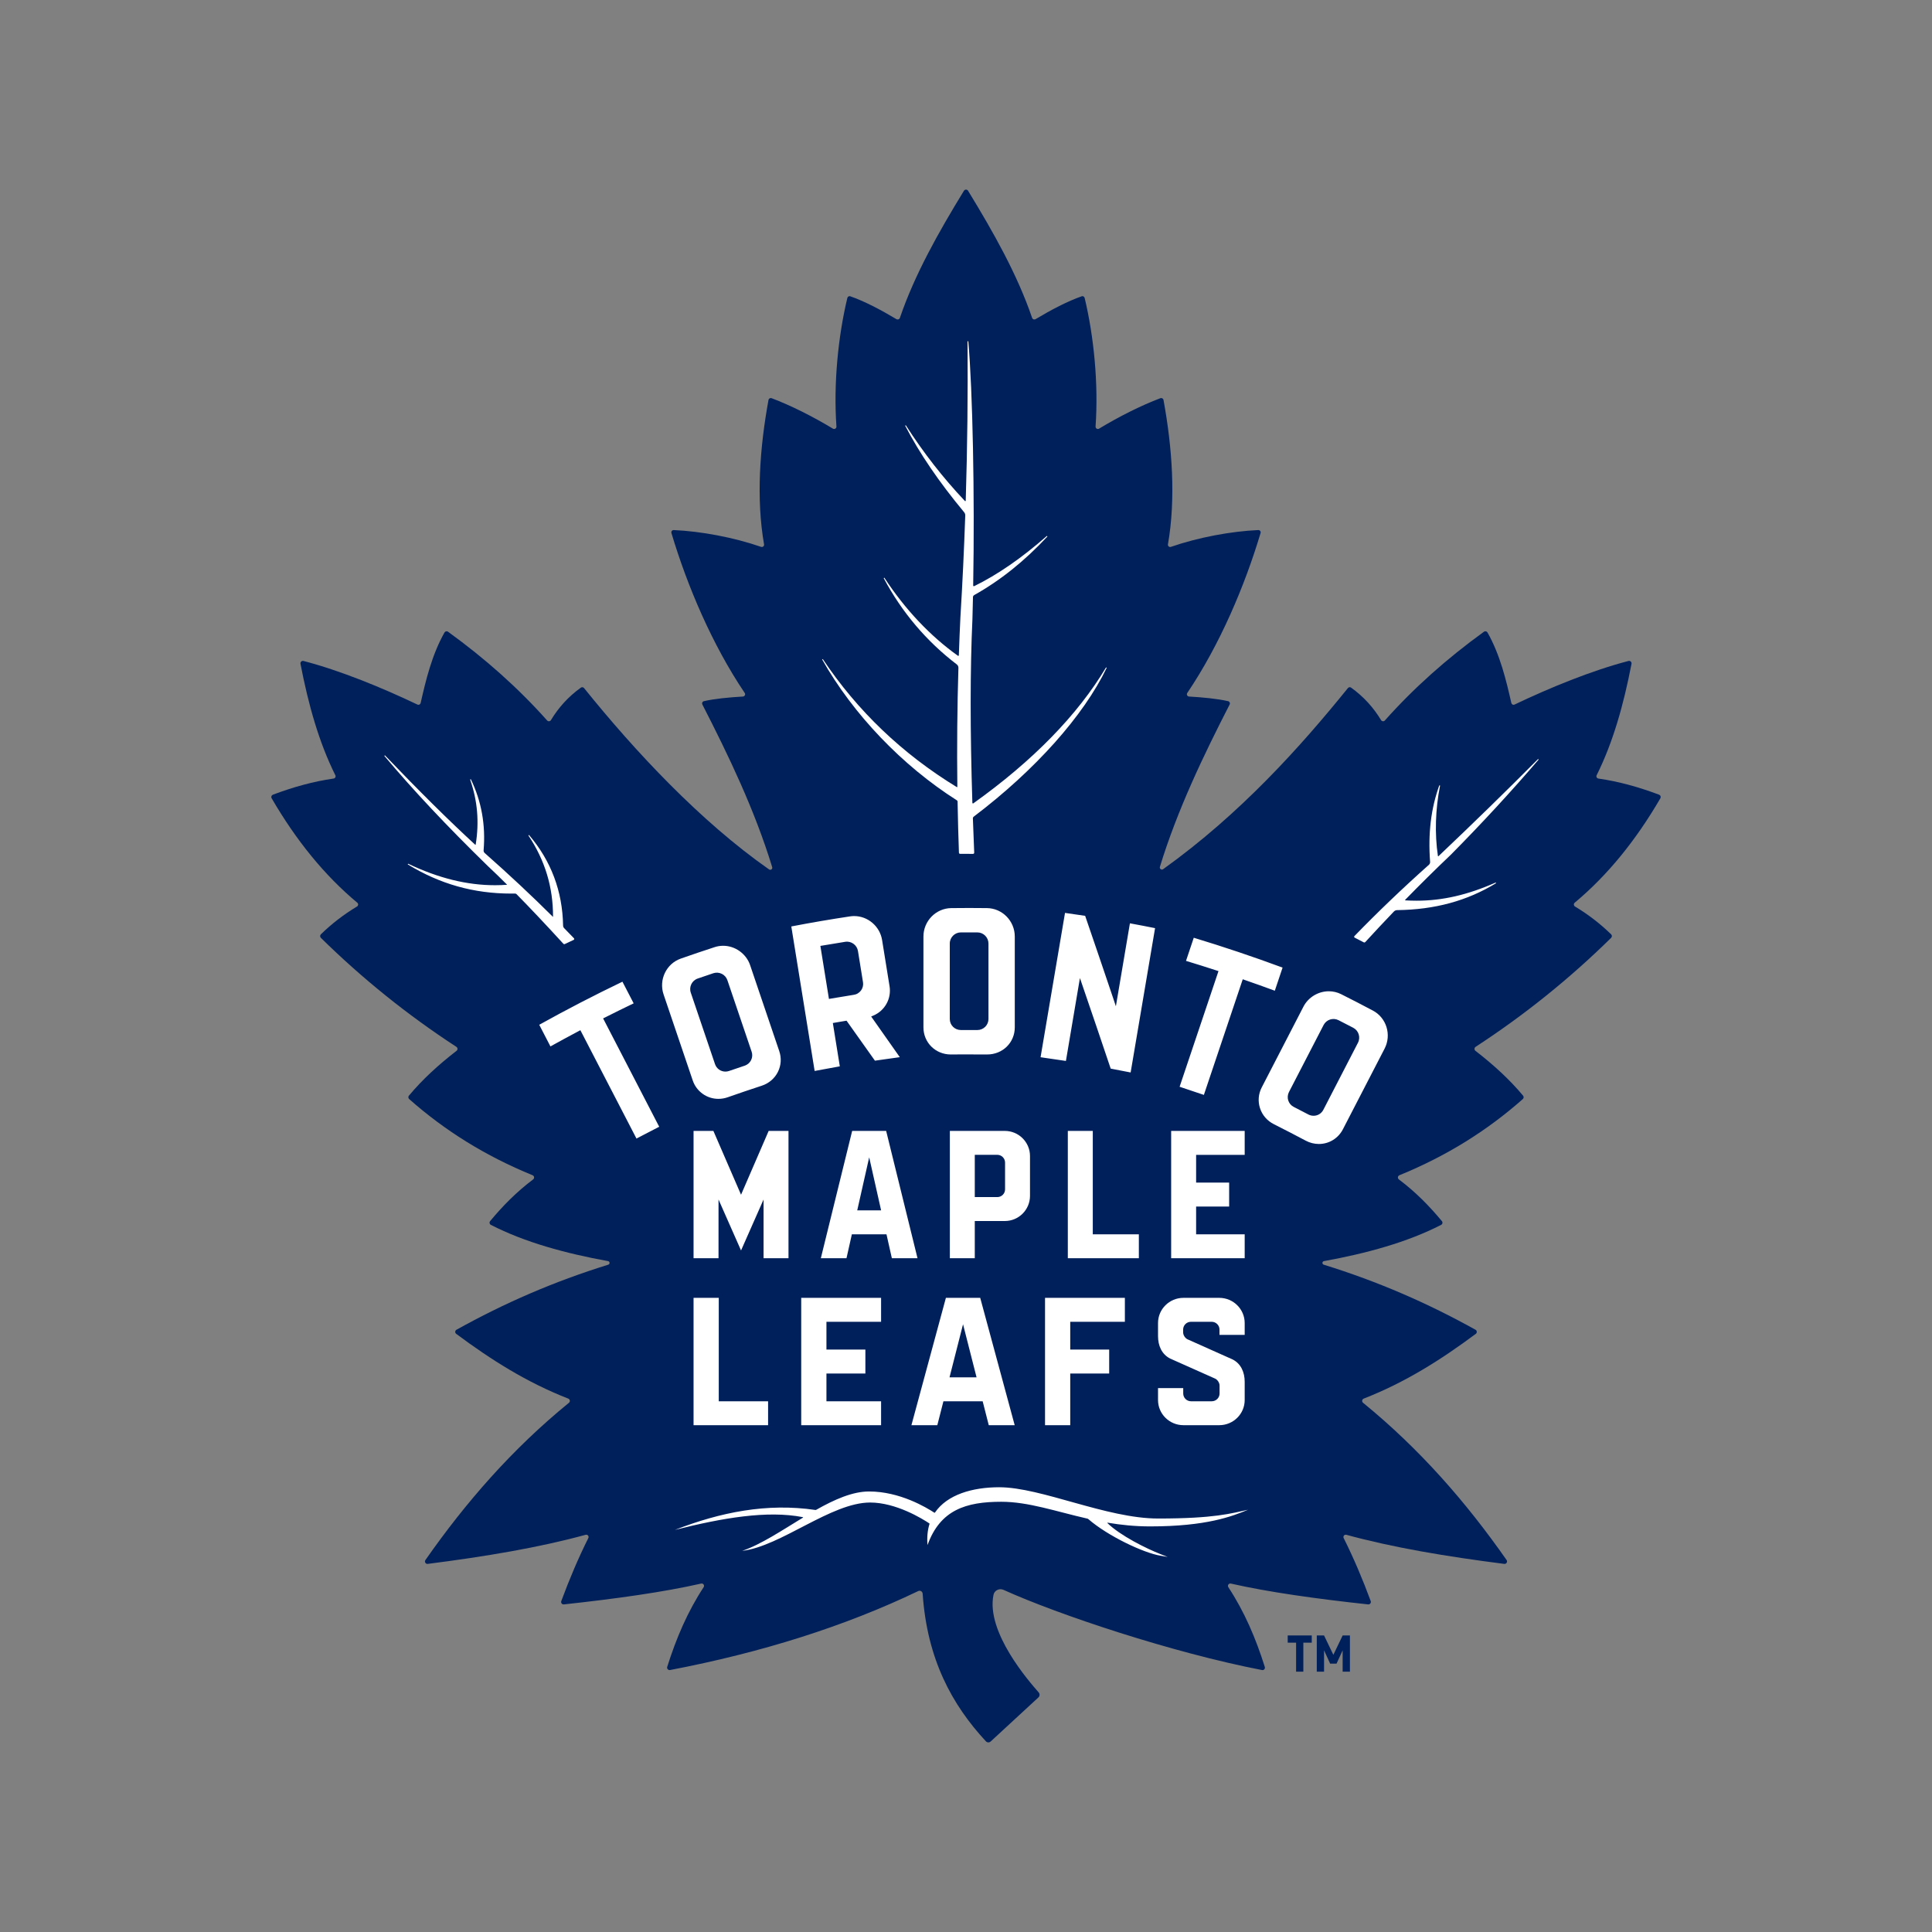<svg width="64" height="64" viewBox="0 0 64 64" fill="none" xmlns="http://www.w3.org/2000/svg">
<rect x="0" y="0" width="64" height="64" fill="#808080" stroke="none"/>
<path d="M43.175 54.416V55.377H42.935V54.416H42.657V54.177H43.454V54.416H43.175ZM44.477 55.377V54.669L44.275 55.11H44.063L43.861 54.669V55.377H43.62V54.177H43.861L44.169 54.818L44.477 54.177H44.718V55.377L44.477 55.377Z" fill="#00205B"/>
<path d="M55.002 26.444C55.007 26.433 55.011 26.422 55.012 26.41C55.013 26.398 55.011 26.386 55.007 26.375C55.003 26.364 54.997 26.353 54.989 26.345C54.98 26.336 54.97 26.33 54.959 26.325C54.266 26.065 53.613 25.886 52.951 25.791C52.939 25.79 52.927 25.785 52.917 25.778C52.907 25.771 52.898 25.762 52.892 25.75C52.887 25.739 52.883 25.727 52.883 25.715C52.883 25.702 52.886 25.69 52.892 25.679C53.434 24.592 53.785 23.343 54.046 21.99C54.057 21.932 54.004 21.88 53.947 21.895C52.728 22.212 51.333 22.785 50.173 23.339C50.162 23.344 50.151 23.347 50.139 23.347C50.128 23.347 50.117 23.344 50.106 23.339C50.096 23.334 50.087 23.327 50.08 23.318C50.073 23.309 50.068 23.298 50.065 23.287C49.895 22.536 49.692 21.688 49.276 20.953C49.27 20.943 49.262 20.935 49.253 20.928C49.244 20.921 49.233 20.916 49.222 20.914C49.211 20.912 49.199 20.912 49.188 20.914C49.177 20.916 49.166 20.921 49.157 20.928C47.929 21.816 46.831 22.793 45.876 23.866C45.867 23.875 45.857 23.883 45.846 23.887C45.834 23.892 45.822 23.894 45.809 23.892C45.797 23.891 45.785 23.887 45.775 23.88C45.764 23.874 45.755 23.865 45.749 23.854C45.503 23.447 45.182 23.084 44.758 22.779C44.742 22.767 44.722 22.762 44.702 22.765C44.682 22.768 44.664 22.778 44.652 22.793C43.075 24.743 41.091 26.958 38.53 28.793C38.477 28.831 38.404 28.779 38.423 28.716C39.004 26.815 39.88 25.003 40.733 23.338C40.739 23.328 40.742 23.316 40.742 23.304C40.742 23.293 40.74 23.281 40.735 23.27C40.73 23.259 40.722 23.25 40.713 23.242C40.704 23.235 40.693 23.229 40.682 23.227C40.322 23.145 39.844 23.1 39.39 23.074C39.376 23.073 39.363 23.069 39.352 23.061C39.34 23.054 39.331 23.044 39.325 23.031C39.319 23.019 39.316 23.006 39.317 22.992C39.318 22.978 39.323 22.965 39.331 22.954C40.41 21.354 41.235 19.407 41.758 17.657C41.762 17.645 41.762 17.633 41.76 17.621C41.758 17.609 41.753 17.598 41.745 17.588C41.738 17.579 41.728 17.571 41.717 17.566C41.706 17.561 41.694 17.558 41.682 17.559C40.78 17.599 39.691 17.802 38.789 18.115C38.776 18.12 38.763 18.121 38.75 18.118C38.737 18.116 38.725 18.11 38.715 18.102C38.705 18.093 38.697 18.082 38.693 18.07C38.688 18.057 38.688 18.044 38.69 18.031C38.954 16.518 38.831 14.822 38.543 13.251C38.541 13.24 38.537 13.229 38.53 13.22C38.523 13.21 38.515 13.202 38.505 13.197C38.495 13.191 38.484 13.187 38.472 13.187C38.461 13.185 38.45 13.187 38.439 13.191C37.802 13.431 37.073 13.798 36.409 14.199C36.397 14.207 36.383 14.211 36.369 14.211C36.355 14.211 36.341 14.207 36.329 14.199C36.316 14.192 36.307 14.181 36.3 14.169C36.294 14.156 36.291 14.142 36.292 14.128C36.392 12.706 36.234 11.134 35.93 9.868C35.927 9.858 35.923 9.849 35.916 9.84C35.91 9.832 35.902 9.825 35.893 9.82C35.884 9.815 35.874 9.812 35.864 9.811C35.853 9.81 35.843 9.811 35.833 9.815C35.369 9.976 34.825 10.261 34.305 10.572C34.295 10.578 34.283 10.581 34.272 10.582C34.26 10.584 34.248 10.582 34.237 10.578C34.226 10.574 34.216 10.568 34.208 10.559C34.2 10.551 34.194 10.541 34.19 10.53C33.701 9.097 32.915 7.704 32.069 6.32C32.062 6.308 32.052 6.298 32.04 6.292C32.028 6.285 32.014 6.281 32 6.281C31.986 6.281 31.973 6.285 31.96 6.292C31.948 6.298 31.938 6.308 31.931 6.32C31.084 7.704 30.299 9.097 29.81 10.53C29.806 10.541 29.8 10.551 29.792 10.559C29.784 10.568 29.774 10.574 29.763 10.578C29.752 10.582 29.74 10.584 29.728 10.582C29.717 10.581 29.705 10.578 29.695 10.572C29.175 10.261 28.631 9.976 28.167 9.815C28.157 9.811 28.147 9.81 28.137 9.811C28.126 9.812 28.116 9.815 28.107 9.82C28.098 9.825 28.09 9.832 28.084 9.84C28.077 9.849 28.073 9.858 28.07 9.868C27.765 11.134 27.608 12.706 27.708 14.127C27.709 14.142 27.706 14.156 27.7 14.169C27.693 14.181 27.683 14.192 27.671 14.199C27.659 14.207 27.645 14.211 27.631 14.21C27.617 14.21 27.603 14.207 27.591 14.199C26.927 13.798 26.198 13.431 25.561 13.191C25.55 13.187 25.539 13.186 25.527 13.187C25.516 13.188 25.505 13.191 25.495 13.197C25.485 13.202 25.477 13.21 25.47 13.22C25.463 13.229 25.459 13.24 25.457 13.251C25.169 14.822 25.046 16.518 25.31 18.031C25.312 18.044 25.311 18.057 25.307 18.07C25.303 18.082 25.295 18.093 25.285 18.102C25.275 18.11 25.263 18.116 25.25 18.118C25.237 18.121 25.224 18.119 25.211 18.115C24.309 17.802 23.22 17.599 22.318 17.559C22.306 17.558 22.294 17.561 22.283 17.566C22.272 17.571 22.262 17.579 22.255 17.588C22.247 17.598 22.242 17.609 22.24 17.621C22.238 17.633 22.238 17.645 22.242 17.657C22.765 19.407 23.59 21.354 24.669 22.954C24.677 22.965 24.682 22.978 24.683 22.992C24.684 23.006 24.681 23.019 24.675 23.031C24.669 23.044 24.66 23.054 24.648 23.061C24.637 23.069 24.624 23.073 24.61 23.074C24.156 23.1 23.677 23.145 23.318 23.227C23.307 23.229 23.296 23.235 23.287 23.242C23.278 23.25 23.27 23.259 23.265 23.27C23.26 23.281 23.258 23.293 23.258 23.305C23.259 23.316 23.262 23.328 23.267 23.338C24.122 25.005 24.998 26.82 25.58 28.726C25.598 28.786 25.529 28.837 25.477 28.801C23.209 27.215 21.032 24.887 19.348 22.794C19.335 22.778 19.317 22.768 19.298 22.765C19.278 22.763 19.258 22.768 19.242 22.779C18.818 23.084 18.497 23.447 18.251 23.854C18.245 23.865 18.236 23.874 18.226 23.88C18.215 23.887 18.203 23.891 18.191 23.892C18.178 23.894 18.166 23.892 18.154 23.887C18.143 23.883 18.133 23.875 18.124 23.866C17.169 22.793 16.071 21.816 14.843 20.928C14.834 20.921 14.823 20.916 14.812 20.914C14.801 20.912 14.789 20.912 14.778 20.914C14.767 20.917 14.756 20.921 14.747 20.928C14.738 20.935 14.73 20.943 14.724 20.953C14.308 21.688 14.105 22.536 13.935 23.287C13.932 23.299 13.927 23.309 13.92 23.318C13.913 23.327 13.904 23.334 13.893 23.339C13.883 23.344 13.872 23.347 13.86 23.347C13.849 23.347 13.838 23.344 13.827 23.339C12.667 22.785 11.272 22.212 10.053 21.895C9.995 21.88 9.942 21.932 9.954 21.99C10.215 23.343 10.566 24.592 11.108 25.679C11.114 25.69 11.117 25.702 11.117 25.715C11.117 25.727 11.114 25.739 11.108 25.751C11.102 25.762 11.093 25.771 11.083 25.778C11.073 25.785 11.061 25.79 11.049 25.791C10.387 25.886 9.734 26.065 9.041 26.325C9.03 26.33 9.02 26.336 9.011 26.345C9.003 26.353 8.997 26.364 8.993 26.375C8.988 26.386 8.987 26.398 8.988 26.41C8.989 26.422 8.993 26.433 8.999 26.444C9.813 27.845 10.754 29.001 11.835 29.903C11.845 29.911 11.853 29.921 11.858 29.933C11.863 29.944 11.864 29.957 11.864 29.97C11.862 29.982 11.858 29.994 11.852 30.005C11.845 30.015 11.836 30.024 11.825 30.03C11.392 30.29 10.99 30.598 10.629 30.951C10.621 30.959 10.615 30.968 10.611 30.978C10.607 30.988 10.605 30.998 10.605 31.009C10.605 31.02 10.607 31.03 10.611 31.04C10.615 31.05 10.621 31.059 10.629 31.067C12.001 32.417 13.505 33.627 15.118 34.678C15.129 34.685 15.138 34.694 15.145 34.706C15.151 34.717 15.155 34.73 15.155 34.743C15.156 34.756 15.153 34.769 15.148 34.78C15.142 34.792 15.134 34.803 15.123 34.81C14.525 35.273 13.998 35.754 13.546 36.295C13.532 36.311 13.525 36.332 13.527 36.353C13.529 36.374 13.539 36.394 13.554 36.408C14.731 37.449 16.078 38.293 17.642 38.931C17.656 38.937 17.667 38.945 17.676 38.957C17.685 38.968 17.69 38.981 17.692 38.996C17.694 39.01 17.692 39.024 17.686 39.037C17.68 39.05 17.671 39.062 17.66 39.07C17.104 39.489 16.651 39.951 16.235 40.452C16.228 40.461 16.222 40.472 16.219 40.484C16.216 40.495 16.216 40.508 16.218 40.52C16.221 40.531 16.226 40.542 16.233 40.552C16.24 40.562 16.249 40.57 16.26 40.575C17.378 41.15 18.734 41.521 20.142 41.776C20.206 41.787 20.211 41.876 20.148 41.895C18.352 42.451 16.701 43.17 15.121 44.05C15.109 44.056 15.099 44.066 15.092 44.077C15.085 44.089 15.081 44.102 15.08 44.115C15.079 44.129 15.081 44.142 15.087 44.154C15.093 44.167 15.101 44.177 15.112 44.185C16.27 45.046 17.451 45.795 18.826 46.331C18.839 46.336 18.851 46.345 18.859 46.356C18.868 46.367 18.874 46.38 18.876 46.393C18.878 46.407 18.877 46.421 18.872 46.434C18.867 46.448 18.858 46.459 18.848 46.468C16.969 47.999 15.433 49.761 14.092 51.679C14.052 51.736 14.1 51.814 14.169 51.806C16.083 51.562 17.865 51.263 19.4 50.842C19.414 50.838 19.43 50.838 19.444 50.843C19.458 50.847 19.471 50.856 19.48 50.867C19.49 50.879 19.496 50.893 19.497 50.908C19.499 50.923 19.496 50.938 19.489 50.951C19.16 51.608 18.864 52.306 18.593 53.039C18.572 53.095 18.619 53.155 18.679 53.148C20.405 52.961 21.974 52.742 23.226 52.458C23.296 52.442 23.348 52.519 23.308 52.579C22.779 53.386 22.404 54.259 22.102 55.218C22.084 55.276 22.136 55.333 22.196 55.322C25.221 54.744 27.975 53.878 30.418 52.706C30.484 52.674 30.559 52.72 30.564 52.793C30.712 54.962 31.534 56.471 32.66 57.684C32.702 57.728 32.772 57.731 32.817 57.689L34.398 56.23C34.446 56.186 34.45 56.112 34.407 56.063C34.095 55.705 32.656 54.072 32.911 52.831C32.941 52.683 33.105 52.604 33.243 52.666C35.065 53.491 38.843 54.75 41.809 55.323C41.867 55.334 41.916 55.278 41.899 55.221C41.597 54.261 41.221 53.386 40.691 52.579C40.652 52.519 40.704 52.442 40.774 52.458C42.026 52.742 43.595 52.961 45.321 53.148C45.381 53.155 45.428 53.095 45.407 53.038C45.136 52.306 44.84 51.608 44.511 50.951C44.504 50.938 44.501 50.923 44.503 50.908C44.504 50.893 44.51 50.879 44.52 50.867C44.529 50.856 44.542 50.847 44.556 50.843C44.571 50.838 44.586 50.838 44.6 50.842C46.135 51.263 47.916 51.562 49.831 51.806C49.9 51.814 49.948 51.736 49.908 51.678C48.567 49.761 47.031 47.999 45.152 46.468C45.142 46.459 45.133 46.448 45.128 46.434C45.123 46.421 45.122 46.407 45.124 46.393C45.126 46.38 45.132 46.367 45.141 46.356C45.15 46.345 45.161 46.336 45.174 46.331C46.549 45.795 47.73 45.046 48.888 44.185C48.899 44.177 48.907 44.167 48.913 44.154C48.919 44.142 48.921 44.129 48.92 44.115C48.919 44.102 48.915 44.089 48.908 44.077C48.901 44.066 48.891 44.056 48.879 44.05C47.299 43.17 45.648 42.451 43.852 41.895C43.789 41.876 43.794 41.787 43.858 41.776C45.266 41.521 46.622 41.15 47.74 40.575C47.751 40.57 47.76 40.562 47.767 40.552C47.775 40.542 47.779 40.531 47.782 40.52C47.784 40.508 47.784 40.495 47.781 40.484C47.778 40.472 47.772 40.461 47.765 40.452C47.349 39.951 46.897 39.489 46.34 39.07C46.328 39.062 46.319 39.05 46.314 39.037C46.308 39.024 46.306 39.01 46.308 38.996C46.31 38.981 46.315 38.968 46.324 38.957C46.333 38.945 46.344 38.937 46.358 38.931C47.922 38.293 49.269 37.449 50.446 36.407C50.478 36.379 50.482 36.328 50.454 36.295C50.002 35.754 49.475 35.273 48.876 34.81C48.866 34.803 48.858 34.792 48.852 34.78C48.847 34.769 48.844 34.756 48.845 34.743C48.845 34.73 48.849 34.717 48.855 34.706C48.861 34.694 48.87 34.685 48.881 34.678C50.495 33.627 51.999 32.417 53.371 31.067C53.403 31.035 53.404 30.983 53.371 30.951C53.01 30.599 52.608 30.29 52.175 30.03C52.164 30.024 52.155 30.015 52.148 30.005C52.142 29.994 52.138 29.982 52.136 29.97C52.135 29.957 52.137 29.945 52.142 29.933C52.147 29.921 52.155 29.911 52.164 29.903C53.246 29.001 54.187 27.845 55.002 26.444Z" fill="#00205B"/>
<path d="M31.698 26.512C31.712 26.52 31.72 26.535 31.721 26.552C31.732 27.154 31.746 27.708 31.766 28.247C31.767 28.268 31.783 28.284 31.804 28.284L32.233 28.286H32.233C32.238 28.286 32.243 28.285 32.248 28.283C32.253 28.281 32.257 28.278 32.261 28.274C32.265 28.27 32.267 28.266 32.269 28.261C32.271 28.256 32.272 28.251 32.272 28.245C32.256 27.867 32.241 27.484 32.228 27.107C32.228 27.097 32.23 27.087 32.234 27.078C32.239 27.069 32.245 27.061 32.253 27.055C34.287 25.515 35.894 23.716 36.661 22.121L36.639 22.109C35.696 23.687 34.217 25.202 32.243 26.612C32.231 26.619 32.212 26.613 32.211 26.596C32.135 24.18 32.136 22.189 32.213 20.507C32.219 20.28 32.225 20.043 32.231 19.78C32.231 19.767 32.235 19.754 32.242 19.742C32.249 19.73 32.259 19.721 32.27 19.714C33.139 19.226 33.934 18.591 34.698 17.771L34.68 17.753C33.839 18.49 33.051 19.034 32.271 19.417C32.267 19.419 32.262 19.42 32.257 19.419C32.252 19.419 32.248 19.416 32.245 19.413C32.243 19.411 32.241 19.408 32.24 19.405C32.239 19.402 32.238 19.399 32.238 19.396C32.291 16.416 32.221 12.937 32.076 11.305L32.051 11.306C32.065 13.066 32.045 14.827 31.991 16.586C31.99 16.59 31.989 16.594 31.986 16.597C31.983 16.599 31.979 16.601 31.975 16.601C31.975 16.601 31.967 16.6 31.964 16.596C31.247 15.839 30.588 14.995 30.006 14.088L29.984 14.1C30.466 15.028 31.105 15.965 31.937 16.967C31.963 16.998 31.977 17.038 31.975 17.078C31.936 18.205 31.883 19.332 31.814 20.458C31.796 20.833 31.779 21.23 31.763 21.708C31.762 21.724 31.744 21.73 31.733 21.723C30.817 21.072 29.973 20.178 29.295 19.137L29.273 19.15C29.875 20.281 30.689 21.243 31.695 22.01C31.73 22.037 31.75 22.079 31.749 22.123C31.709 23.436 31.697 24.75 31.713 26.064C31.713 26.067 31.712 26.07 31.71 26.072C31.708 26.074 31.706 26.075 31.703 26.075C31.701 26.076 31.698 26.075 31.696 26.074C29.892 24.973 28.399 23.546 27.256 21.833L27.235 21.846C28.261 23.663 29.888 25.363 31.698 26.512ZM18.693 31.277C18.699 31.277 18.705 31.276 18.71 31.273L19.003 31.135C19.008 31.132 19.012 31.129 19.015 31.125C19.019 31.12 19.021 31.116 19.022 31.11C19.023 31.105 19.023 31.1 19.021 31.095C19.02 31.089 19.017 31.085 19.013 31.081C18.906 30.969 18.798 30.858 18.689 30.747C18.666 30.724 18.653 30.692 18.653 30.659C18.633 29.521 18.253 28.512 17.524 27.66L17.504 27.675C18.055 28.504 18.322 29.385 18.32 30.369C18.32 30.371 18.318 30.372 18.316 30.371C17.618 29.676 16.858 28.965 16.055 28.256C16.043 28.245 16.034 28.232 16.027 28.216C16.021 28.201 16.019 28.184 16.02 28.168C16.091 27.329 15.948 26.537 15.597 25.813L15.573 25.823C15.819 26.526 15.879 27.232 15.757 27.982L15.745 27.986C14.858 27.169 13.878 26.199 12.75 25.021L12.731 25.038C13.679 26.168 14.799 27.361 16.155 28.684C16.374 28.889 16.589 29.097 16.8 29.309C16.668 29.319 16.533 29.324 16.4 29.324C15.468 29.324 14.526 29.091 13.519 28.612L13.507 28.634C14.571 29.285 15.693 29.601 16.935 29.601C16.977 29.601 17.018 29.601 17.062 29.6C17.081 29.6 17.099 29.607 17.112 29.621C17.562 30.079 18.07 30.616 18.663 31.264C18.671 31.272 18.682 31.277 18.693 31.277ZM48.071 28.304C49.1 27.263 50.075 26.206 50.97 25.161L50.951 25.144C49.892 26.209 48.812 27.262 47.651 28.363C47.649 28.364 47.646 28.365 47.644 28.365C47.639 28.365 47.634 28.363 47.633 28.357C47.523 27.617 47.548 26.81 47.704 26.022L47.679 26.015C47.403 26.78 47.303 27.609 47.374 28.551C47.376 28.587 47.362 28.622 47.336 28.646C46.455 29.431 45.624 30.227 44.867 31.009C44.863 31.013 44.861 31.017 44.859 31.022C44.858 31.027 44.857 31.032 44.858 31.038C44.859 31.043 44.861 31.047 44.864 31.052C44.867 31.056 44.871 31.059 44.876 31.061L45.174 31.215C45.183 31.22 45.193 31.221 45.203 31.22C45.213 31.218 45.222 31.213 45.229 31.205C45.541 30.864 45.857 30.527 46.177 30.193C46.19 30.18 46.207 30.169 46.224 30.161C46.242 30.153 46.261 30.149 46.281 30.149C47.53 30.134 48.602 29.842 49.559 29.257L49.547 29.235C48.616 29.646 47.783 29.837 46.926 29.837C46.802 29.837 46.679 29.833 46.556 29.826C46.553 29.826 46.551 29.825 46.55 29.823C46.548 29.822 46.547 29.82 46.546 29.819C46.545 29.817 46.545 29.815 46.545 29.813C46.546 29.811 46.547 29.809 46.548 29.808C47.046 29.297 47.554 28.796 48.071 28.304ZM33.099 49.267C32.216 49.267 31.378 49.509 30.972 50.105C30.967 50.112 30.959 50.115 30.952 50.11C30.686 49.937 29.81 49.407 28.789 49.407C28.24 49.407 27.642 49.673 27.037 50.015C27.03 50.019 27.021 50.021 27.013 50.02C25.406 49.783 23.865 50.094 22.357 50.68C23.932 50.282 25.417 50.027 26.598 50.258C26.605 50.259 26.606 50.269 26.6 50.273C25.9 50.698 25.206 51.164 24.587 51.374C25.865 51.226 27.532 49.773 28.824 49.773C29.686 49.773 30.554 50.311 30.783 50.463C30.791 50.468 30.793 50.477 30.79 50.485C30.727 50.688 30.703 50.919 30.725 51.182C31.146 50.016 32 49.748 33.17 49.748C34.07 49.748 34.972 50.068 36.024 50.307C36.034 50.31 36.044 50.314 36.051 50.321C36.694 50.88 37.875 51.44 38.439 51.534L38.681 51.575L38.453 51.486C37.97 51.297 37.115 50.872 36.685 50.454C36.68 50.449 36.685 50.44 36.692 50.441C37.13 50.515 37.596 50.564 38.099 50.564C39.972 50.564 40.816 50.23 41.345 50.012C40.782 50.132 40.246 50.303 38.365 50.303C36.651 50.303 34.496 49.267 33.099 49.267ZM20.036 33.708C20.353 33.547 20.671 33.391 20.991 33.237L20.619 32.52C19.686 32.968 18.767 33.444 17.863 33.947L18.234 34.664C18.544 34.492 18.856 34.323 19.169 34.157L19.226 34.127L21.084 37.716C21.334 37.584 21.585 37.453 21.837 37.325L19.979 33.736L20.037 33.707L20.036 33.708ZM23.798 36.401C23.902 36.401 24.006 36.384 24.107 36.348C24.481 36.217 24.856 36.089 25.233 35.966C25.469 35.889 25.659 35.727 25.769 35.509C25.876 35.294 25.892 35.05 25.814 34.82L24.848 31.97C24.72 31.593 24.353 31.33 23.956 31.33C23.86 31.33 23.765 31.345 23.674 31.375C23.298 31.497 22.924 31.624 22.551 31.755C22.072 31.924 21.817 32.456 21.982 32.942L22.948 35.792C23.008 35.97 23.123 36.124 23.275 36.233C23.428 36.343 23.61 36.401 23.798 36.401ZM23.111 32.416C23.284 32.356 23.457 32.297 23.631 32.239C23.724 32.209 23.824 32.216 23.912 32.26C23.999 32.303 24.065 32.379 24.096 32.471L24.899 34.839C24.915 34.885 24.921 34.933 24.918 34.98C24.915 35.028 24.902 35.075 24.881 35.118C24.86 35.161 24.83 35.199 24.794 35.231C24.757 35.262 24.715 35.286 24.669 35.302C24.495 35.359 24.323 35.418 24.15 35.478C24.111 35.491 24.071 35.498 24.03 35.498H24.03C23.954 35.498 23.88 35.474 23.818 35.43C23.757 35.385 23.71 35.323 23.686 35.251L22.883 32.883C22.818 32.691 22.92 32.482 23.111 32.416ZM32.698 34.931C33.218 34.931 33.616 34.536 33.616 34.032V31.023C33.616 30.51 33.204 30.088 32.696 30.082C32.301 30.077 31.906 30.077 31.511 30.082C31.003 30.088 30.59 30.51 30.59 31.023V34.032C30.59 34.536 30.989 34.931 31.498 34.931C31.595 34.931 32.047 34.924 32.698 34.931ZM31.463 31.256C31.462 31.054 31.627 30.888 31.828 30.887C32.012 30.886 32.195 30.886 32.378 30.887C32.58 30.888 32.744 31.054 32.744 31.256V33.757C32.744 33.853 32.705 33.946 32.637 34.014C32.568 34.082 32.476 34.121 32.379 34.121C32.196 34.12 32.013 34.12 31.829 34.121C31.626 34.121 31.463 33.957 31.463 33.757V31.256ZM31.252 46.419H32.552L32.754 47.211H33.613L32.471 42.993H31.334L30.192 47.211H31.05L31.252 46.419ZM31.902 43.868L32.35 45.626H31.454L31.902 43.868ZM34.12 39.614V38.295C34.12 37.835 33.746 37.463 33.286 37.463H31.465V41.681H32.291V40.448H33.286C33.746 40.448 34.12 40.075 34.12 39.614L34.12 39.614ZM33.294 39.399C33.294 39.467 33.267 39.532 33.219 39.58C33.171 39.628 33.106 39.655 33.038 39.655H32.291V38.255H33.038C33.106 38.255 33.171 38.282 33.219 38.331C33.267 38.379 33.294 38.444 33.294 38.512V39.399ZM22.975 42.993V47.211H25.444V46.419H23.81V42.993H22.975ZM26.12 37.463H25.463L24.548 39.577L23.632 37.463H22.975V41.681H23.802V39.735L24.548 41.423L25.294 39.735V41.681H26.12V37.463ZM27.82 35.324L27.589 33.889L27.651 33.878C27.768 33.857 27.886 33.837 28.004 33.818L28.043 33.812L28.066 33.844C28.371 34.273 28.677 34.704 28.983 35.136C29.258 35.095 29.534 35.056 29.807 35.02C29.506 34.591 29.205 34.163 28.904 33.737L28.859 33.673L28.931 33.642C29.116 33.564 29.27 33.426 29.367 33.25C29.465 33.075 29.5 32.871 29.468 32.673L29.22 31.137C29.147 30.686 28.75 30.346 28.297 30.346C28.252 30.346 28.206 30.349 28.161 30.356C27.51 30.454 26.86 30.565 26.213 30.69L26.986 35.477C27.264 35.424 27.542 35.373 27.82 35.324ZM27.238 31.324C27.492 31.28 27.747 31.238 28.002 31.198C28.201 31.167 28.39 31.308 28.421 31.503L28.588 32.537C28.596 32.584 28.594 32.633 28.583 32.679C28.572 32.726 28.552 32.77 28.524 32.808C28.495 32.847 28.46 32.88 28.419 32.905C28.378 32.931 28.332 32.947 28.285 32.954C28.03 32.994 27.777 33.036 27.523 33.08L27.46 33.091L27.176 31.334L27.238 31.324ZM29.544 41.681H30.394L29.355 37.463H28.229L27.191 41.681H28.041L28.219 40.888H29.366L29.544 41.681ZM28.397 40.095L28.793 38.338L29.188 40.095H28.397ZM37.263 43.786V42.993H34.618V47.211H35.453V45.499H36.743V44.706H35.453V43.786H37.263ZM35.28 30.241L34.47 35.022C34.748 35.061 35.03 35.102 35.31 35.145L35.774 32.399L35.855 32.636C36.171 33.556 36.483 34.477 36.793 35.399C37.014 35.441 37.234 35.483 37.454 35.527L38.263 30.746C37.986 30.69 37.708 30.637 37.43 30.586L36.965 33.334L36.885 33.094C36.575 32.174 36.262 31.256 35.947 30.338C35.725 30.304 35.502 30.272 35.28 30.241ZM39.203 47.211H40.39C40.855 47.211 41.232 46.838 41.232 46.378V45.774C41.232 45.461 41.111 45.174 40.829 45.032C40.829 45.032 39.352 44.374 39.331 44.363C39.261 44.325 39.193 44.231 39.193 44.136V44.043C39.193 43.901 39.309 43.786 39.452 43.786H40.138C40.281 43.786 40.397 43.901 40.397 44.042V44.219H41.232V43.827C41.232 43.367 40.855 42.993 40.39 42.993H39.203C38.738 42.993 38.361 43.367 38.361 43.827V44.262C38.361 44.574 38.482 44.861 38.763 45.004C38.763 45.004 40.241 45.661 40.261 45.672C40.331 45.71 40.4 45.804 40.4 45.899V46.162C40.4 46.303 40.284 46.419 40.14 46.419H39.455C39.312 46.419 39.196 46.304 39.196 46.162V45.983H38.361V46.378C38.361 46.838 38.738 47.211 39.203 47.211ZM41.232 40.888H39.623V39.968H40.717V39.175H39.623V38.256H41.232V37.463H38.796V41.681H41.232L41.232 40.888ZM37.726 40.888H36.2V37.463H35.373V41.681H37.726V40.888ZM39.88 36.27L41.168 32.439L41.228 32.461C41.564 32.577 41.897 32.696 42.23 32.819L42.487 32.053C41.517 31.694 40.535 31.364 39.545 31.064L39.288 31.83C39.627 31.933 39.965 32.039 40.302 32.149L40.364 32.169L39.076 36C39.345 36.088 39.613 36.178 39.88 36.27ZM29.187 43.786V42.993H26.541V47.211H29.187V46.419H27.377V45.499H28.667V44.706H27.377V43.786H29.187ZM45.481 33.478C45.132 33.292 44.781 33.111 44.428 32.934C44.301 32.87 44.161 32.837 44.019 32.837C43.668 32.837 43.338 33.037 43.178 33.347L41.797 36.021C41.685 36.236 41.665 36.481 41.739 36.709C41.814 36.941 41.978 37.13 42.2 37.241C42.554 37.419 42.906 37.601 43.256 37.787C43.389 37.858 43.538 37.895 43.689 37.896C44.026 37.896 44.33 37.71 44.485 37.41L45.867 34.736C46.102 34.281 45.929 33.716 45.481 33.478ZM44.984 34.543L43.837 36.765C43.806 36.824 43.76 36.874 43.703 36.909C43.646 36.943 43.58 36.962 43.514 36.961C43.455 36.961 43.396 36.947 43.344 36.92C43.182 36.835 43.02 36.751 42.857 36.668C42.814 36.646 42.776 36.616 42.745 36.58C42.714 36.543 42.69 36.501 42.675 36.455C42.66 36.41 42.655 36.361 42.659 36.314C42.663 36.266 42.676 36.219 42.698 36.176L43.846 33.955C43.891 33.868 43.968 33.803 44.06 33.773C44.153 33.743 44.254 33.751 44.34 33.795C44.504 33.878 44.666 33.962 44.829 34.047C45.008 34.141 45.077 34.363 44.984 34.543Z" fill="white"/>
</svg>
